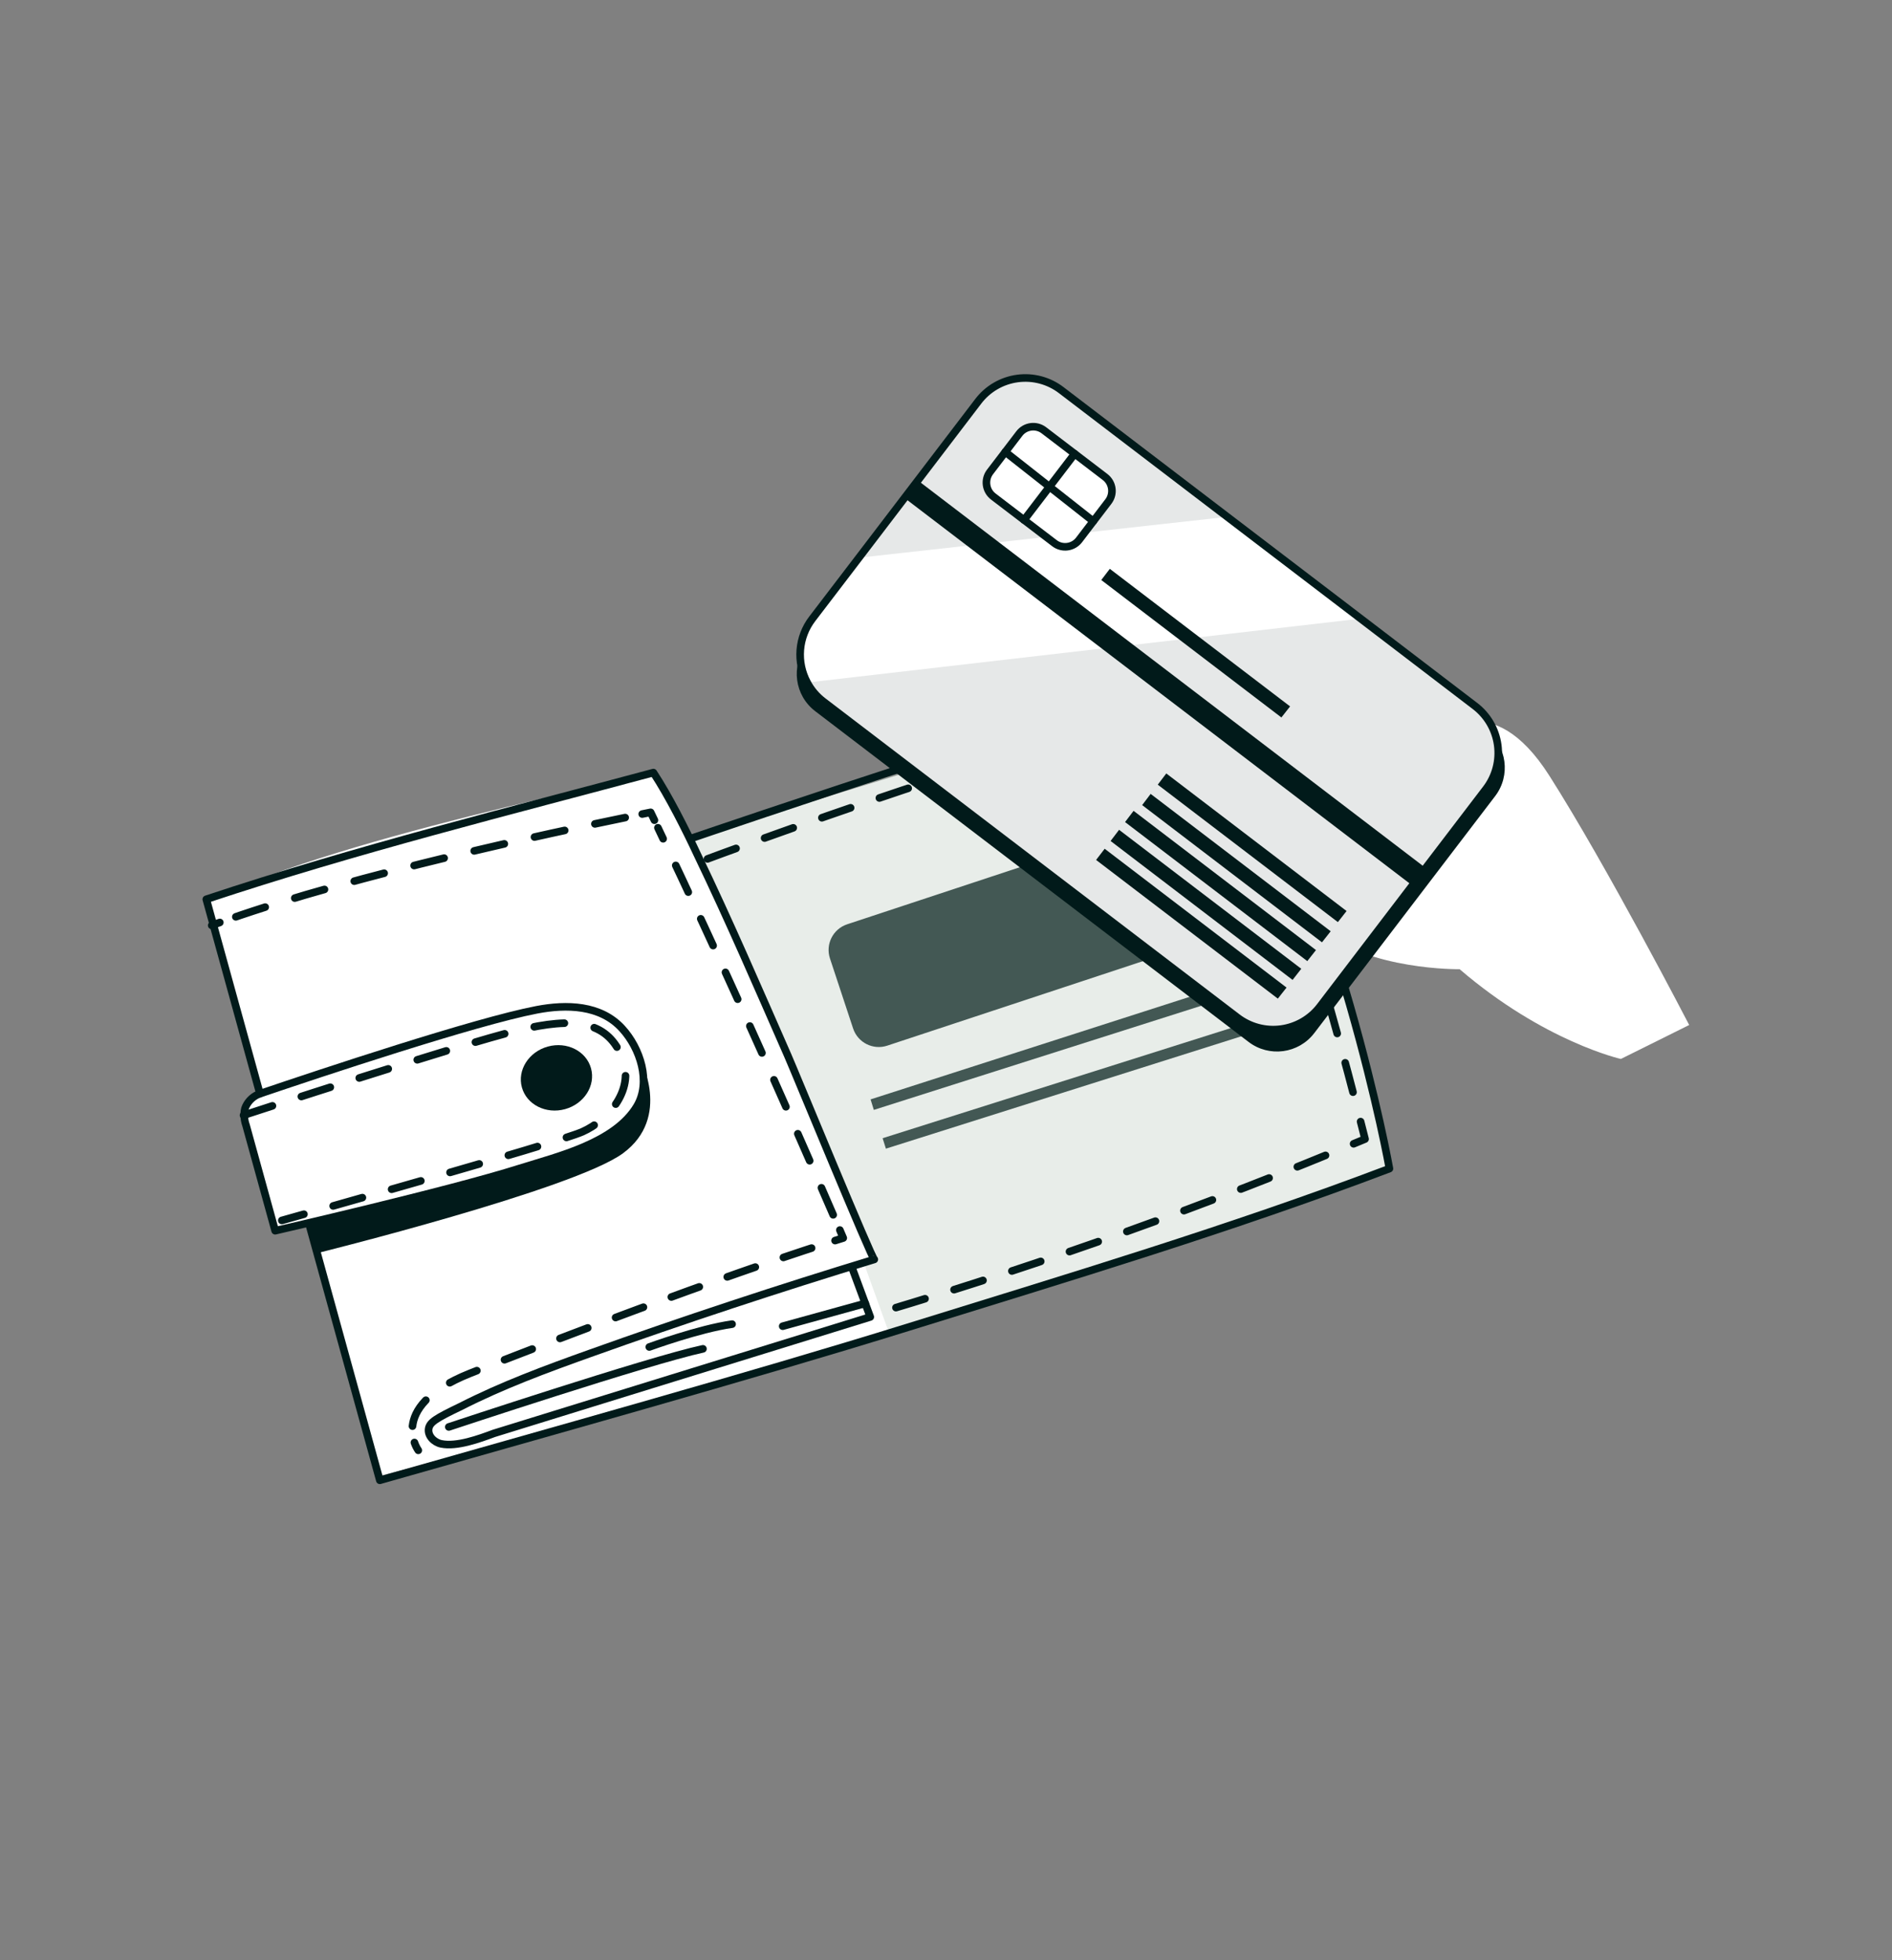 <svg width="249" height="258" viewBox="0 0 249 258" fill="none" xmlns="http://www.w3.org/2000/svg">
    <rect x="0" y="0" width="249" height="258" fill="#808080" stroke="none"/>
    <path d="M182.831 153.409C152.865 167.189 49.842 194.298 49.842 194.298C48.55 192.802 48.499 189.434 46.996 183.987C43.994 173.109 40.656 161.016 40.656 161.016L36.359 162.202C36.359 162.202 35.26 156.098 33.119 150.464C30.978 144.829 34.248 143.933 34.248 143.933L28.488 123.974L27.047 118.99C40.755 111.057 86.118 101.845 86.118 101.845L89.109 107.185L90.826 110.393L160.373 89.071C171.387 103.916 182.831 153.409 182.831 153.409Z" fill="white"/>
    <path d="M156.83 106.665L111.491 121.651C109.625 122.268 108.612 124.281 109.229 126.147L112.274 135.36C112.891 137.226 114.904 138.239 116.77 137.622L162.109 122.635C163.975 122.019 164.987 120.006 164.371 118.14L161.325 108.927C160.709 107.061 158.696 106.048 156.83 106.665Z" fill="#011A1A"/>
    <path d="M166.795 127.91L167.371 129.422L115.002 146.079L114.574 144.696L166.795 127.91Z" fill="#011A1A"/>
    <path d="M168.546 133.236L168.98 134.617L116.591 151.18L116.158 149.804L168.546 133.236Z" fill="#011A1A"/>
    <path opacity="0.35" d="M160.363 89.074C160.363 89.074 178.948 125.702 182.432 153.769C182.432 153.769 134.086 171.452 116.914 175.183L113.735 166.359L115.091 165.75C115.091 165.75 94.071 116.18 90.811 110.397C90.811 110.397 148.447 89.866 160.363 89.074Z" fill="#BECBBF"/>
    <path opacity="0.8" d="M112.07 166.678L114.533 173.331C114.533 173.331 65.349 189.25 60.532 188.873C55.715 188.497 59.631 184.696 70.96 180.591C82.29 176.485 112.07 166.678 112.07 166.678Z" fill="white"/>
    <path d="M74.369 145.979C76.881 145.286 78.409 142.88 77.781 140.606C77.153 138.332 74.608 137.05 72.096 137.743C69.584 138.437 68.057 140.842 68.684 143.116C69.312 145.391 71.857 146.672 74.369 145.979Z" fill="#011A1A"/>
    <path d="M40.655 161.01C43.819 172.474 46.675 182.827 49.987 194.826C71.056 188.818 98.597 181.181 119.524 174.679C140.45 168.177 161.793 161.797 182.857 153.807C182.857 153.807 176.471 117.9 160.34 89.08C151.458 89.65 91.019 110.327 91.019 110.327" stroke="#011A1A" stroke-linecap="round" stroke-linejoin="round"/>
    <path d="M112.07 166.678L114.533 173.331L65 188.653C63.091 189.362 60.117 190.458 58.065 190.033C57.132 189.84 56.261 188.978 56.417 188.032C56.558 187.184 57.399 186.665 60.617 185.122C66.083 182.329 71.86 180.196 77.639 178.132C90.01 173.709 102.485 169.585 115.064 165.758C114.797 165.831 104.674 141.197 103.682 138.939C99.801 130.103 95.976 121.211 91.793 112.512C90.217 109.132 88.037 104.801 85.989 101.684C67.422 106.679 46.9 111.782 27.15 118.359C29.52 126.947 31.8 135.21 34.21 143.943" stroke="#011A1A" stroke-linecap="round" stroke-linejoin="round"/>
    <path d="M55.05 190.885C54.836 190.565 54.665 190.218 54.542 189.853" stroke="#011A1A" stroke-linecap="round" stroke-linejoin="round"/>
    <path d="M54.288 187.701C54.512 185.687 56.12 183.039 61.85 180.755C72.299 176.581 95.202 167.939 108.844 163.611" stroke="#011A1A" stroke-linecap="round" stroke-linejoin="round" stroke-dasharray="3.91 3.91"/>
    <path d="M109.9 163.278L110.979 162.94L110.531 161.891" stroke="#011A1A" stroke-linecap="round" stroke-linejoin="round"/>
    <path d="M109.651 159.889C102.252 142.745 94.623 125.805 86.587 108.943" stroke="#011A1A" stroke-linecap="round" stroke-linejoin="round" stroke-dasharray="3.88 3.88"/>
    <path d="M86.126 107.95L85.629 106.915L84.519 107.14" stroke="#011A1A" stroke-linecap="round" stroke-linejoin="round"/>
    <path d="M82.278 107.605C73.053 109.5 46.878 115.1 30.017 121.02" stroke="#011A1A" stroke-linecap="round" stroke-linejoin="round" stroke-dasharray="4.07 4.07"/>
    <path d="M28.928 121.408L27.863 121.796" stroke="#011A1A" stroke-linecap="round" stroke-linejoin="round"/>
    <path d="M36.212 161.981L32.379 148.093C32.224 147.687 32.129 147.137 32.146 146.703C32.162 146.268 32.163 146.013 32.349 145.619C32.534 145.226 32.797 144.874 33.121 144.585C33.446 144.296 33.825 144.075 34.237 143.936C42.116 141.263 62.525 134.458 70.648 132.902C74.545 132.155 79.029 132.236 81.882 135.376C84.248 137.959 85.722 142.406 83.828 145.59C80.943 150.431 73.423 152.196 68.418 153.77C59.104 156.728 36.212 161.981 36.212 161.981Z" stroke="#011A1A" stroke-linecap="round" stroke-linejoin="round"/>
    <path d="M84.284 139.596C84.178 139.21 88.469 147.029 81.987 151.79C75.505 156.551 41.738 164.932 41.738 164.932L40.655 161.01C40.655 161.01 64.51 154.966 68.429 153.767C72.348 152.569 86.704 150.019 84.284 139.596Z" fill="#011A1A"/>
    <path d="M32.051 146.784C32.051 146.784 60.739 137.396 68.204 135.599C75.668 133.803 79.74 134.432 81.755 138.864C83.769 143.297 80.083 147.421 76.66 148.952C73.238 150.483 37.091 160.628 37.091 160.628" stroke="#011A1A" stroke-linecap="round" stroke-linejoin="round" stroke-dasharray="4 4"/>
    <path d="M59.065 187.807C59.065 187.807 85.375 179.063 92.513 177.527" stroke="#011A1A" stroke-linecap="round" stroke-linejoin="round"/>
    <path d="M85.453 177.283C85.453 177.283 92.018 174.884 96.347 174.276" stroke="#011A1A" stroke-linecap="round" stroke-linejoin="round"/>
    <path d="M103.01 174.547L113.877 171.548" stroke="#011A1A" stroke-linecap="round" stroke-linejoin="round"/>
    <path d="M93.112 113.045C93.112 113.045 139.667 95.607 159.518 92.749C159.518 92.749 167.319 100.836 179.65 149.915C158.856 158.627 137.613 166.225 116.011 172.677" stroke="#011A1A" stroke-linecap="round" stroke-linejoin="round" stroke-dasharray="4 4"/>
    <g opacity="0.1">
        <path d="M194.285 245.129L194.412 245.375C194.412 245.375 194.368 245.282 194.285 245.129Z" fill="#011A1A"/>
    </g>
    <path d="M189.076 97.217C189.521 96.707 196.307 90.157 203.902 102.088C211.498 114.019 222.309 134.905 222.309 134.905L213.319 139.373C213.319 139.373 203.224 137.118 192.099 127.562C192.099 127.562 180.25 127.749 173.556 122.269C167.491 117.284 174.664 90.854 174.664 90.854L189.076 97.217Z" fill="white"/>
    <path d="M129.93 53.761L106.125 84.953C104.057 87.662 104.577 91.534 107.286 93.601L164.319 137.13C167.028 139.198 170.9 138.678 172.968 135.969L196.774 104.777C198.841 102.068 198.321 98.196 195.612 96.128L138.579 52.6C135.87 50.532 131.998 51.052 129.93 53.761Z" fill="#011A1A"/>
    <path d="M195.588 103.82L173.745 132.446C173.126 133.26 172.352 133.944 171.468 134.458C170.584 134.972 169.607 135.307 168.594 135.443C167.58 135.579 166.55 135.513 165.562 135.25C164.573 134.987 163.647 134.531 162.835 133.909L108.366 92.339C107.48 91.669 106.752 90.814 106.232 89.833C105.523 88.519 105.208 87.028 105.327 85.539C105.445 84.05 105.992 82.628 106.9 81.442L113.041 73.405L128.752 52.808C129.372 51.995 130.147 51.313 131.031 50.799C131.914 50.286 132.891 49.952 133.904 49.816C134.917 49.68 135.947 49.745 136.935 50.007C137.923 50.27 138.85 50.724 139.662 51.344L161.516 68.022L177.764 80.42L194.107 92.909C194.921 93.528 195.605 94.302 196.12 95.185C196.635 96.068 196.971 97.044 197.109 98.058C197.246 99.071 197.183 100.102 196.922 101.09C196.661 102.079 196.208 103.007 195.588 103.82Z" fill="white"/>
    <path opacity="0.1" d="M161.494 68.028L113.023 73.404L128.752 52.808C129.372 51.995 130.147 51.313 131.03 50.799C131.914 50.286 132.891 49.952 133.904 49.816C134.917 49.68 135.947 49.745 136.935 50.007C137.923 50.27 138.85 50.724 139.662 51.344L161.494 68.028Z" fill="#011A1A"/>
    <path opacity="0.1" d="M195.587 103.82L173.744 132.446C173.125 133.26 172.351 133.944 171.467 134.458C170.584 134.972 169.607 135.307 168.593 135.443C167.58 135.579 166.549 135.513 165.561 135.25C164.573 134.987 163.646 134.531 162.835 133.909L108.365 92.34C107.48 91.67 106.752 90.814 106.231 89.833L179.026 81.426L194.115 92.942C195.749 94.193 196.82 96.039 197.096 98.077C197.372 100.116 196.83 102.181 195.587 103.82Z" fill="#011A1A"/>
    <path d="M134.149 57.065L130.292 62.118C129.52 63.131 129.714 64.577 130.726 65.35L138.78 71.497C139.792 72.269 141.239 72.075 142.012 71.063L145.868 66.01C146.641 64.997 146.447 63.551 145.434 62.778L137.381 56.631C136.368 55.859 134.922 56.053 134.149 57.065Z" fill="white" stroke="#011A1A" stroke-linecap="round" stroke-linejoin="round"/>
    <path d="M132.299 59.479L143.885 68.603" stroke="#011A1A" stroke-linecap="round" stroke-linejoin="round"/>
    <path d="M134.772 68.439L141.435 59.724" stroke="#011A1A" stroke-linecap="round" stroke-linejoin="round"/>
    <path d="M169.318 129.98L168.171 131.434L144.253 113.18L145.382 111.708L169.318 129.98Z" fill="#011A1A"/>
    <path d="M171.255 127.506L170.112 128.97L146.161 110.685L147.279 109.215L171.255 127.506Z" fill="#011A1A"/>
    <path d="M173.19 125.043L172.049 126.495L148.065 108.195L149.187 106.719L173.19 125.043Z" fill="#011A1A"/>
    <path d="M175.128 122.568L173.982 124.022L150.316 105.962L151.433 104.488L175.128 122.568Z" fill="#011A1A"/>
    <path d="M177.218 119.904L176.073 121.363L152.369 103.273L153.492 101.797L177.218 119.904Z" fill="#011A1A"/>
    <path d="M169.785 92.974L168.639 94.428L144.935 76.338L146.059 74.867L169.785 92.974Z" fill="#011A1A"/>
    <path d="M120.836 63.263L119.077 65.567L185.871 116.545L187.63 114.241L120.836 63.263Z" fill="#011A1A"/>
    <path d="M195.588 103.82L173.745 132.446C173.126 133.26 172.352 133.944 171.468 134.458C170.584 134.972 169.607 135.307 168.594 135.443C167.58 135.579 166.55 135.513 165.562 135.25C164.573 134.987 163.647 134.531 162.835 133.909L108.366 92.339C107.48 91.669 106.752 90.814 106.232 89.833C105.523 88.519 105.208 87.028 105.327 85.539C105.445 84.05 105.992 82.628 106.9 81.442L113.041 73.405L128.752 52.808C129.372 51.995 130.147 51.313 131.031 50.799C131.914 50.286 132.891 49.952 133.904 49.816C134.917 49.68 135.947 49.745 136.935 50.007C137.923 50.27 138.85 50.724 139.662 51.344L161.516 68.022L177.764 80.42L194.107 92.909C194.921 93.528 195.605 94.302 196.12 95.185C196.635 96.068 196.971 97.044 197.109 98.058C197.246 99.071 197.183 100.102 196.922 101.09C196.661 102.079 196.208 103.007 195.588 103.82V103.82Z" stroke="#011A1A" stroke-linecap="round" stroke-linejoin="round"/>
</svg>
